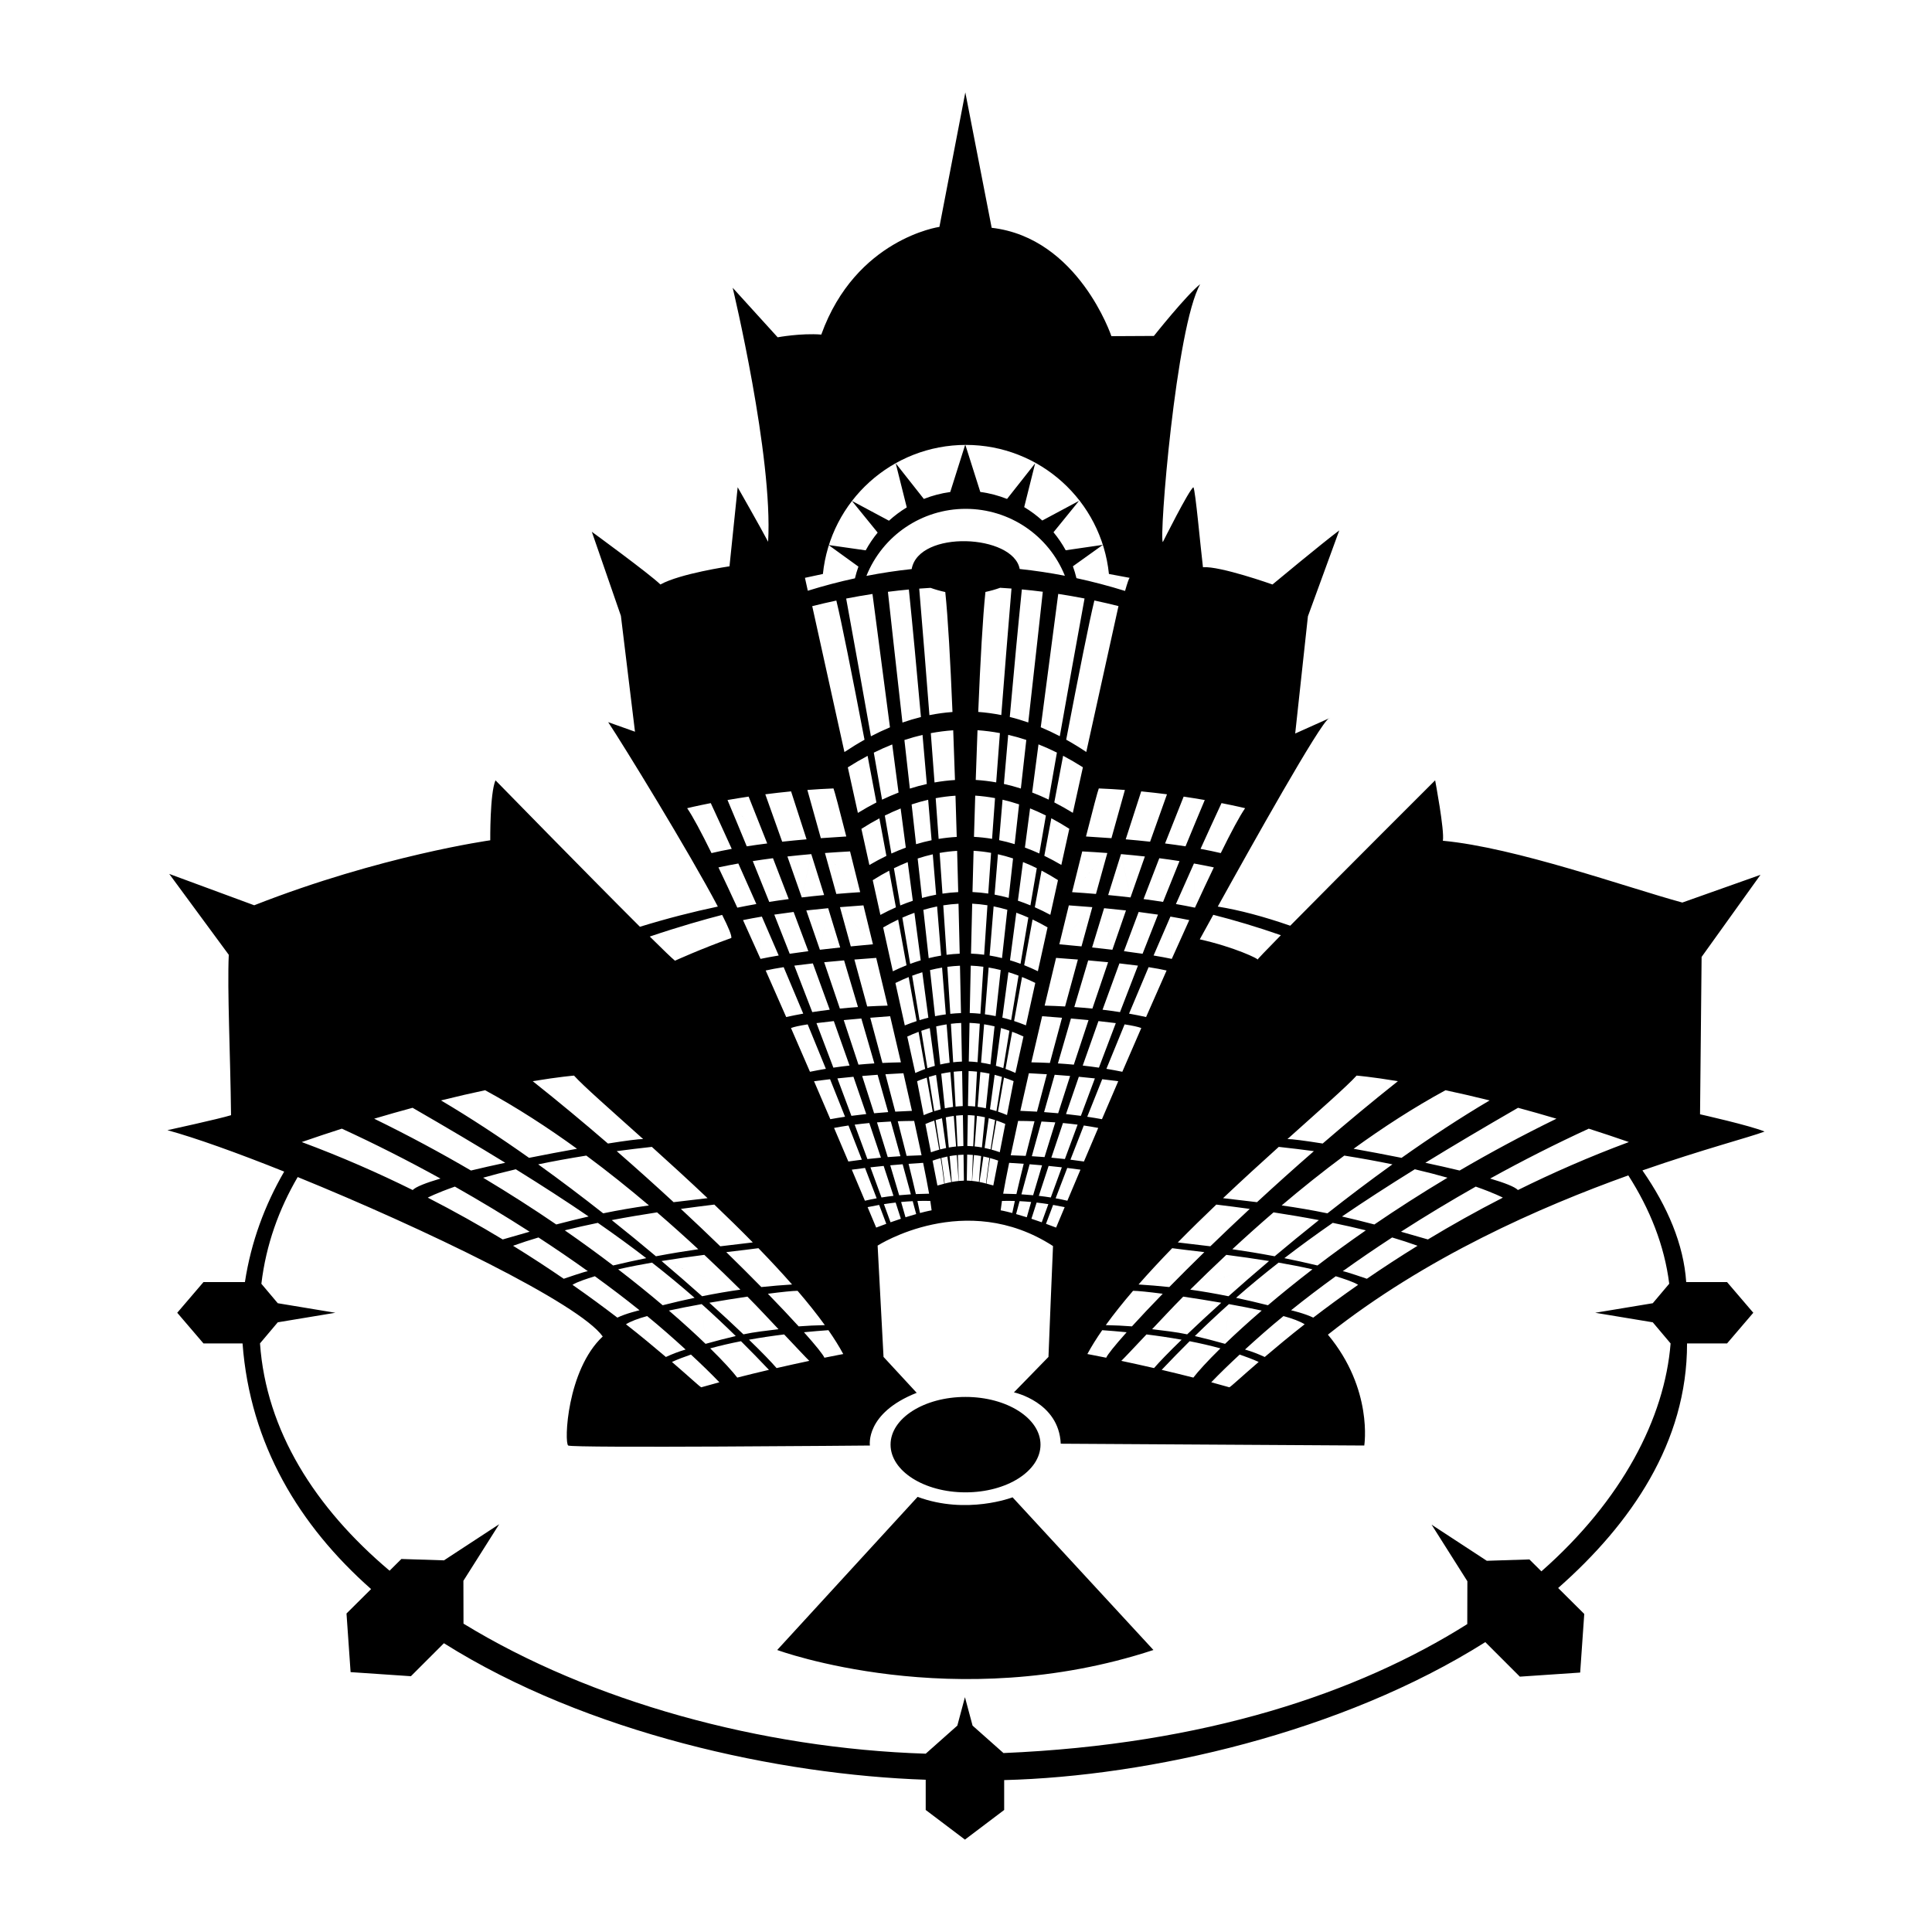 <?xml version="1.0" encoding="UTF-8"?>
<!DOCTYPE svg PUBLIC "-//W3C//DTD SVG 1.1//EN" "http://www.w3.org/Graphics/SVG/1.1/DTD/svg11.dtd">
<!-- Creator: CorelDRAW 2018 (64 Bit) -->
<svg xmlns="http://www.w3.org/2000/svg" xml:space="preserve" width="1500mm" height="1500mm" version="1.1" style="shape-rendering:geometricPrecision; text-rendering:geometricPrecision; image-rendering:optimizeQuality; fill-rule:evenodd; clip-rule:evenodd"
viewBox="0 0 150000 150000"
 xmlns:xlink="http://www.w3.org/1999/xlink">
 <defs>
  <style type="text/css">
   <![CDATA[
    .fil0 {fill:none}
    .fil1 {fill:black}
   ]]>
  </style>
 </defs>
 <g id="Camada_x0020_1">
  <rect class="fil0" x="-2329.28" y="-1279.29" width="155786.71" height="154093.37"/>
  <g>
   <path class="fil1" d="M74963.61 108457.55c3214.76,0 5820.83,1658.41 5820.83,3704.17 0,2045.76 -2606.07,3704.17 -5820.83,3704.17 -3214.76,0 -5820.83,-1658.41 -5820.83,-3704.17 0,-2045.76 2606.07,-3704.17 5820.83,-3704.17zm-3720.7 7758.99l-10900.83 11888.62c0,0 13758.34,5080 29210.01,0 0,0 -10936.12,-11853.34 -10936.12,-11853.34 0,0 -3563.05,1375.83 -7373.06,-35.28zm-15174.99 -45184c484.58,958.03 759.1,1614.05 711.1,1792.32 -2383.18,853.81 -4374.44,1763.89 -4374.44,1763.89 -240.69,-193.99 -961.37,-889.91 -1956.52,-1875.26 2305.02,-777.87 4259.96,-1330.48 5619.86,-1680.95zm71449.52 19837.64c1952.7,2807.19 3201.14,5735.05 3399.72,8671.03l3171.7 0 2037.29 2381.26 -2037.29 2381.26 -3106.88 0c13.1,7683.47 -4364.27,14016.02 -10007.11,18988.57l2026.72 2014.13 -317.5 4550.83 -4683.13 317.5 -2681.84 -2680.47c-11139.99,7030.77 -26103.16,10426.53 -37355.06,10711.41l0 2319.51 -3045.94 2301.88 -3045.94 -2301.88 0 -2346.94c-11412.01,-385.23 -26297.7,-3607.79 -37406.65,-10598.75l-2562.13 2560.82 -4683.13 -317.5 -317.5 -4550.83 1908.44 -1896.59c-5577.91,-4934.07 -9394.98,-11228.31 -9979.5,-19071.69l-3033.21 0 -2037.29 -2381.26 2037.29 -2381.26 3216.68 0c478.58,-3123.28 1543.98,-5979.14 3048.87,-8578.81 -3646.97,-1458.53 -6897.8,-2623.6 -9064.77,-3215.03 0,0 4039.31,-881.95 4938.9,-1164.17 -52.92,-4709.59 -299.86,-9719.03 -176.39,-12453.06l-4621.39 -6279.45c0,0 6596.94,2434.17 6596.94,2434.17 9842.51,-3862.92 18326.81,-5044.72 18326.81,-5044.72 0,0 -35.27,-3633.62 405.7,-4656.67 0,0 7121.46,7288.92 11214.18,11370.58 2105.11,-648.23 4143.97,-1169.35 6049.16,-1568.5 -2236.04,-4240.19 -7354.72,-12578.03 -8514.45,-14317.64 0,0 2081.39,740.84 2081.39,740.84l-1093.61 -8995.84 -2257.78 -6526.39c0,0 4427.37,3227.92 5326.95,4092.22 1516.95,-846.67 5362.22,-1411.11 5362.22,-1411.11l635 -6138.33c0,0 1799.17,3157.35 2363.61,4233.33 388.05,-6632.22 -2751.67,-19720.28 -2751.67,-19720.28l3492.51 3845.27c0,0 1799.16,-335.14 3386.66,-211.66 2681.11,-7443.61 9172.23,-8360.84 9172.23,-8360.84l2010.83 -10442.22c0,0 2046.11,10512.78 2046.11,10512.78 6738.05,776.11 9295.7,8413.74 9295.7,8413.74l3298.47 -17.63c0,0 2521.49,-3173.24 3598.34,-4021.67 -1887.36,3298.47 -3219.1,19845.96 -2901.6,20022.35 0,0 2037.29,-4076.79 2372.43,-4253.17 158.75,246.94 546.81,4621.38 740.84,6208.89 1322.92,-105.83 5397.5,1340.55 5397.5,1340.55 0,0 3880.55,-3227.92 5185.83,-4198.05 0,0 -2434.16,6667.5 -2434.16,6667.5l-987.78 9101.67c0,0 3457.22,-1552.23 2610.55,-1164.17 -638.59,292.69 -6017.77,9896.74 -8621.01,14599.86 1652.2,264.04 3562.42,770.95 5625.01,1486.29 3985.95,-4041.6 11251.01,-11288.37 11251.01,-11288.37 0,0 740.83,3915.84 599.72,4691.94 5662.08,529.16 14252.22,3615.98 18591.39,4797.78l6067.78 -2151.94 -4570.68 6374.26 -121.26 12217.13c0,0 3898.19,873.13 5009.44,1340.56 -1177.63,447.52 -4752.95,1370.56 -9483.27,3016.98zm-33318.45 -19844.45c-645.26,1168.17 -1048.57,1904.97 -1048.57,1904.97 2628.2,582.09 4691.95,1552.22 4480.28,1587.5 -49.4,8.23 675.65,-746.45 1816.32,-1908.37 -1811.16,-631.6 -3598.17,-1166.09 -5248.03,-1584.1zm32223.17 20231.51c-6834.51,2452.28 -15734.16,6349.52 -23323.4,12365.13 3527.78,4233.33 2822.22,8607.78 2822.22,8607.78l-23565.56 -141.11c-141.11,-3245.56 -3633.61,-3986.39 -3633.61,-3986.39l2681.11 -2751.67c0,0 342.8,-8614.24 352.78,-8607.78 -6808.61,-4409.73 -13617.23,-35.27 -13617.23,-35.27l458.61 8643.05c0,0 2575.28,2786.95 2575.28,2786.95 -4021.67,1587.5 -3633.61,4092.22 -3633.61,4092.22 0,0 -23106.96,211.67 -23424.46,0 -317.5,-211.67 -105.83,-5856.11 2681.12,-8466.67 -1818.95,-2566.46 -13898.2,-8397.57 -23683,-12378.17 -1457.06,2497.44 -2459.26,5253.71 -2819.65,8286.45l1273.66 1509.87 4471.46 740.84 -4471.46 740.84 -1380.55 1636.57c478.28,6776.87 4261.28,12754.64 10060.75,17649.06l915.95 -910.27 3307.29 105.83 4286.25 -2804.59 -2778.13 4392.09 7.93 3327.92c9879.92,6043.55 23105.36,9687.38 35886.27,10095.13l2454.39 -2179.87 591.55 -2207.68 591.55 2207.68 2399.4 2131.03c15669.29,-660.67 27537.07,-4670.39 36009.38,-10011.87l7.93 -3327.92 -2778.13 -4392.09 4286.25 2804.59 3307.29 -105.83 931.39 925.6c6277.48,-5525.26 9569.36,-11907.31 10031.56,-17694.96l-1383.8 -1640.42 -4471.46 -740.84 4471.46 -740.84 1277.15 -1514c-373.53,-2982.37 -1502.3,-5794.3 -3175.93,-8410.39zm-87193.66 -980.12c-927.19,198.1 -1828.39,400.88 -2662.45,602.07 -2330.37,-1362.76 -4838.44,-2717.65 -7515.66,-4023.84 1039.35,-309.32 2034.23,-590.78 2982.23,-846.78 2666.82,1537.98 5047.33,2949.11 7195.88,4268.55zm6471.7 4171.2c-1695.46,-1158.24 -3561.74,-2368.54 -5653.38,-3666.14 -953.12,223.3 -1796.54,444.4 -2536.39,655.43 2036.89,1217.8 3931.24,2437.44 5676.94,3629.85 910.5,-239.24 1736.09,-442.54 2512.83,-619.14zm4475.08 3235.57c-1162.87,-895.21 -2405.43,-1802.58 -3757.79,-2741.6 -863.84,177.51 -1724.4,370.5 -2568.55,580.65 1345.07,933.4 2597.47,1847.63 3754.16,2728.46 899.67,-216 1757.66,-403.59 2572.18,-567.51l0 0zm3750.61 3077.77c-1043.73,-914.58 -2134.58,-1818.34 -3304.9,-2732.21 -907.24,156.72 -1799.76,330 -2627.59,520.68 1274.4,980.38 2427.73,1916.64 3455.77,2788.67 878.38,-221.17 1700.2,-411.99 2476.72,-577.14l0 0zm552.87 489.37c906.37,810.35 1780.6,1632.03 2644.86,2479.38 -784.12,181.03 -1555.57,384.71 -2345.36,605.07l-299.5 -3084.45zm3051.06 2880.22c723.72,718.73 1442.88,1457.17 2170.62,2223.8 0,0 1.3,-0.3 3.76,-0.87 -783.93,183.72 -1612.97,385.17 -2463.8,602.3 -356.48,-465.85 -1062.15,-1249 -2100.02,-2268.71l2389.44 -556.52zm-2751.56 204.23c-785.65,-757.06 -1736.11,-1627.63 -2845.4,-2583.23 787.44,-171.23 1656.84,-340.78 2545.9,-501.22l299.5 3084.45zm-9978.97 -15145.34c-1171.72,208.6 -2447.01,448.73 -3724.02,704.89 -2241.32,-1586.12 -4545.41,-3104.56 -6836.42,-4458.81 1243.69,-309.19 2387.72,-570.46 3425.05,-790.83 2457.9,1335.14 4855.98,2892.19 7135.39,4544.75zm5584.49 4398.72c-1532.65,-1300.11 -3161.62,-2607.73 -4861.63,-3868.62 -1372.91,218.24 -2616.87,447.73 -3738.7,679.64 1737.74,1247.86 3432.4,2530.73 5047.95,3802.78 1213.86,-250.75 2344.2,-441.6 3552.38,-613.8zm542.83 3948.04c-1086.01,-913.46 -2234.68,-1855.98 -3430.74,-2808.15 1188.24,-226.73 2372.4,-425.56 3518.45,-600.84 1126,970.03 2196.2,1931.67 3200,2862.2l-3287.71 546.79zm6557.35 2590.81c-854.28,-847.36 -1791.77,-1755.89 -2801,-2700.96 -1043.78,135.22 -2182.73,294.2 -3319.88,478.55l6120.88 2222.41zm543.95 542.43c914.66,916.93 1730.94,1812.42 2415.16,2528.58 -956.54,119.58 -1856.74,214.09 -2723.58,399.21l308.42 -2927.79zm2851.9 2934.75c983.47,1036.02 1655.51,1764.19 1954.5,2052.09 -740.89,156.62 -1604.57,345.17 -2546.61,561.75 3.38,-0.78 5.18,-1.2 5.18,-1.2 -402.43,-468.84 -1137.07,-1229.95 -2140.93,-2203.19l2727.86 -409.45zm-3160.32 -6.96c-759.78,-726.8 -1649.16,-1553.64 -2646.04,-2452.39 1007.01,-175.61 2021.43,-337.61 2954.46,-475.4l-308.42 2927.79zm-6356.41 -5692.63c1126.96,954.5 2182,1873.81 3147.22,2735.14 1065.29,-215.26 2045.93,-381.76 2973.66,-512.74l-6120.88 -2222.4zm-1429.1 -9468.76c-0.75,-0.67 -1.14,-1.03 -1.14,-1.03 -337.17,-3.92 -1349.48,127.43 -2733.23,347.9 -1863.37,-1608.64 -3820.79,-3238.03 -5839.44,-4840.29 2081.97,-344.36 3206.04,-433.46 3206.04,-433.46 725.79,806.43 2785.35,2609.12 5367.77,4926.88zm5000.62 4589.14c-1488.24,-1408.26 -2966.15,-2757.07 -4326.09,-3982.57 0.55,0.5 0.84,0.75 0.84,0.75 -953.33,104.06 -1862.09,215 -2727.57,331.15 1548.2,1348.82 3026.96,2678.8 4416.66,3961.43 807.65,-99.66 1674.29,-200.16 2636.16,-310.76zm987.37 3736.75c-955.69,-926.1 -1978.53,-1898.44 -3058.81,-2902.86 911.37,-125.59 1783.28,-236.52 2596.08,-335.34 0,0 -0.37,-0.36 -1.08,-1.03 1008.42,962.46 2015.81,1948.76 2988.73,2939.04l-2524.92 300.19zm2961.73 147.12c928.33,956.58 1819.87,1914.1 2644.56,2854.73 -10.7,-11.83 -21.51,-24.15 -32.42,-36.93 -783.33,49.76 -1570.31,112.65 -2386.69,199.43l-225.45 -3017.23zm3038.58 3308.86c783.01,912.22 1497.74,1805.62 2116.23,2663.61 -716.27,15.7 -1389.88,48.82 -2030.44,97.48l-85.79 -2761.09zm2394.92 3057.27c445.74,641.63 833.78,1261.47 1151.92,1852.31 0,0 -545.69,100.51 -1462.39,286.22 -92.61,-230.41 -647.65,-927.83 -1587.3,-1978.99l1897.77 -159.54zm-2309.13 -296.18c-655.67,-719.87 -1458.68,-1572.98 -2389.8,-2531.3 1098.27,-143.19 1942.45,-228.87 2304.01,-229.79l85.79 2761.09zm-2898.92 -3052.72c-822.61,-838.42 -1733.78,-1748.04 -2721.99,-2712.06 1141.53,-137.18 2039.57,-237.78 2496.53,-305.16l225.46 3017.22zm-27068.39 -7531.76c-2666.86,-1320.57 -5543.58,-2585.75 -8614.76,-3725.98 1072.36,-371.98 2111.51,-717.69 3115.62,-1038.93 2531.09,1161.81 5106.55,2465.11 7656.42,3873.44 -1128.04,333.05 -1919.86,641.25 -2157.28,891.47zm9078.66 3236.08c-1891.26,-1215.9 -3836.45,-2388.94 -5803.09,-3502.22 -1452.31,508.07 -2105.29,855.91 -2105.29,855.91 2077.29,1065.17 4019.63,2159.05 5819.18,3246.34 744.73,-217.85 1438.26,-417.13 2089.2,-600.03zm4521.09 3064.9c-1259.86,-903.01 -2503.56,-1750.95 -3832.93,-2619.02 -679.87,201.45 -1340.53,416.04 -1974.17,644.76 1405.14,867.64 2718.18,1727.67 3935.06,2562.02 0,0 1695.65,-587.76 1872.04,-587.76zm2290.76 3605.27c-1045.08,-800.36 -2208.57,-1657.61 -3485.4,-2548.87 427.66,-252.42 1057.71,-448.54 1737.78,-664.95 1244.72,902.18 2318.38,1718.08 3468.8,2641.67 0,0 -1079.2,252.59 -1721.18,572.15zm2312.85 -120.96c1060.55,864.32 2029.61,1725.89 2986.06,2597.51 -527.54,152.83 -1031.59,347.64 -1531.67,578.56 -828.07,-701.42 -1934.68,-1630.78 -3099.99,-2539.47 351.24,-221 957.27,-451.93 1645.6,-636.6zm1924.93 3562.38c1361.99,1172.11 2137.1,1903.74 2274.94,1967.54 469.5,-134.02 939.98,-264.12 1407.74,-389.97 -694.21,-720.75 -1428.26,-1428.54 -2207.44,-2151.28 -512.66,179.27 -1010.8,359.77 -1475.24,573.71l0 0zm-1242.44 -8205.79c1200.44,-228.14 2298.47,-404.76 3287.71,-546.79l-3287.71 546.79zm4995.36 -774.47c1000.33,-124.13 1845.41,-215.06 2524.91,-300.19l-2524.91 300.19zm8395.24 6513.25c-554.47,39.49 -1196.38,90.95 -1897.78,159.54l1897.78 -159.54zm-3437.4 329.21c-871.53,107.4 -1794.31,241.38 -2727.86,409.45l2727.86 -409.45zm-3349.99 526.36c-803.67,157.56 -1608.67,341.49 -2389.44,556.52l2389.44 -556.52zm11280.53 -9114.06c-248.05,90.07 -509.48,187.52 -784.36,292.9 0,0 -242.3,-580.64 -665.76,-1587.92l1450.12 1295.02zm3418.11 -1775.48c44.93,282.93 79.08,526.9 101.41,727.82 0,0 -297.61,48.46 -902.2,209.41l800.79 -937.23zm-1687.03 -2882.91c368.32,-26.93 744.82,-52.2 1129.46,-75.8l-1129.46 75.8zm-1423.73 116.05c314.47,-28.43 635.64,-55.5 963.53,-81.2l-963.53 81.2zm-1537.86 156.02c333.56,-37.8 675.89,-73.82 1026.99,-108.04l-1026.99 108.04zm-1446.91 182.89c332.08,-46.69 674.43,-91.29 1027,-133.8l-1027 133.8zm3568.37 -3760.69c416.74,-14.14 841.26,-22.23 1273.53,-24.25l-1273.53 24.25zm-1613.41 87.95c351.89,-26.8 709.91,-48.82 1074.03,-66.06l-1074.03 66.06zm-1731.81 176.85c371.12,-48.13 749.93,-90.27 1136.42,-126.4l-1136.42 126.4zm-1601.17 253.87c365.22,-69.14 738.91,-131.68 1121.01,-187.62l-1121.01 187.62zm4752.82 -1263.32c423.18,-25.32 854.39,-46.07 1293.63,-62.24l-1293.63 62.24zm-1643.15 125.09c357.83,-33.38 722.05,-63.13 1092.61,-89.24l-1092.61 89.24zm-1762.56 200.73c376.65,-51.15 761.29,-97.76 1153.92,-139.8l-1153.92 139.8zm-494.1 70.41c-389.62,58.17 -770.38,121.41 -1142.27,189.7 -402.67,-942.2 -826.7,-1931.15 -1265.04,-2949.08l2407.31 2759.38zm1957.45 -7686.1c486.83,-39.71 1001.53,-79.76 1544.09,-120.11l-1544.09 120.11zm-2058.57 182c424.21,-41.02 879.66,-82.41 1366.35,-124.13l-1366.35 124.13zm-2116.32 234.76c395.64,-51.77 844.54,-104.14 1346.68,-157.11l-1346.68 157.11zm-1978.87 380.82c240.14,-92.47 672.14,-187.12 1295.99,-283.93l-1295.99 283.93zm5916.12 -1674.2c518.01,-28.93 1047.13,-50.69 1587.36,-65.24 -294.68,-1243.16 -592.47,-2487.56 -886.27,-3705.7l-701.09 3770.94zm-6288.85 820.86c-530.13,-1211.78 -1064.38,-2424.75 -1592.36,-3612.75 386.37,-88.38 852.04,-174.85 1396.98,-259.42l195.38 3872.17zm4175.32 -8531.39c590.03,-49.6 1197.47,-95.67 1822.25,-138.2 238.13,969.72 485.35,1982.92 737.07,3021.75l-2559.32 -2883.55zm-6169.61 4016.43c-461.92,-1034.31 -916.93,-2044.1 -1357.93,-3011.45 466.13,-94.85 953.98,-185.29 1463.55,-271.3l-105.62 3282.75zm5004.24 -8219.75c634.11,-47.21 1283.37,-88.67 1947.76,-124.37 241.06,959.3 506.24,2024.44 787.27,3163.34l-2735.03 -3038.97zm-6803.96 4243.32c-515.94,-1121.95 -1008.37,-2174.4 -1465.07,-3126.62 498.59,-106.83 1013.19,-207.59 1543.78,-302.25l-78.71 3428.87zm6483.32 -5395.32c636.03,-47.86 1294.61,-91.78 1975.73,-131.74l-1975.73 131.74zm3632.04 28646.09c301.72,-63.44 600.69,-120.69 896.9,-171.72 184.8,487.78 369.21,976.71 553.22,1466.74l-1450.12 -1295.02zm-200.3 -3042.22c301.74,782.48 602.44,1567.92 902.07,2356.3 -312.39,56.3 -616.06,119.19 -910.96,188.68 -283.3,-672.93 -626.92,-1487.34 -1018.11,-2411.17l1027 -133.81zm-1284.01 -3295.83c346.73,880.92 692.11,1765.68 1036.11,2654.25 -353.23,43.17 -702.56,90.14 -1047.98,140.88 -341.37,-804.98 -713.5,-1680.25 -1109.14,-2607.51l1121.01 -187.62zm-2675.31 -3438.84c413.27,-54.42 828.3,-105.8 1245.08,-154.12 389.08,966.44 776.5,1937.62 1162.23,2913.49l-2407.31 -2759.37zm-493.01 -4413.08c473.14,1143.72 943.88,2294.23 1412.19,3451.54 -419.5,69.26 -831.18,145.54 -1235.02,228.82 -479.3,-1110.79 -973.29,-2250.35 -1473.15,-3396.44l1295.98 -283.92zm-1864.1 -4441.58c508.79,1194.92 1014.87,2397.51 1518.23,3607.75 -452.64,80.57 -893.59,168.72 -1322.86,264.42l-195.37 -3872.17zm-1693.28 -3925.54c437.49,1001.14 873.02,2007.83 1306.58,3020.04 -517.74,86.23 -988.48,173.81 -1412.22,262.71l105.64 -3282.75zm-1826.64 -4122.55c468.51,1042.83 934.84,2091.85 1398.96,3147.05 -505.97,88.9 -998.53,182.85 -1477.68,281.82l78.72 -3428.87zm-512.47 -1136.26c-539.75,-1192.15 -1082.42,-2376.16 -1627.98,-3552.01 -1155.79,226.34 -1832.7,394.41 -1832.7,394.41 431.62,625.28 1088.9,1855.55 1890.44,3485.61 487.53,-115.63 1010.95,-224.98 1570.24,-328.01l0 0zm11815.49 27583.54c170.23,466.74 341.25,936.52 513.05,1409.32 287.2,-101.62 554.65,-192.71 802.49,-274.23l-1315.54 -1135.09zm-5562.77 -14908.88c-471.92,-1232.19 -936.27,-2435.24 -1393,-3609.14 439.61,-58.68 919.09,-116.4 1438.42,-173.17l-45.42 3782.31zm-1752.28 -4530.58c-404.97,-1036.29 -803.85,-2049.27 -1196.67,-3038.93 482.73,-72.53 983.06,-141.49 1500.98,-206.86l-304.31 3245.79zm-2866.41 -7195.15c417.94,1027.11 843.44,2083.16 1276.46,3168.12 492.74,-77.58 997.38,-150.7 1513.92,-219.35l-2790.38 -2948.77zm-1962.3 -4741.18c486.48,1154.05 984.48,2352.28 1493.97,3594.69 504.7,-78.68 1034.21,-153.03 1588.52,-223l-3082.49 -3371.69zm12143.76 31375.78c306.41,-47.8 609.84,-88.85 910.26,-123.15 135.67,419.27 270.78,838.7 405.28,1258.25l-1315.54 -1135.1zm-19.77 -2966.97c255.65,773.61 509.3,1547.69 760.92,2322.26 -317.83,36.52 -627.83,78.96 -930,127.29 -288.24,-789.23 -574.22,-1569.75 -857.91,-2341.52l1026.99 -108.03zm-1114.34 -3331.36c303.34,896.03 603.98,1792.69 901.9,2690 -354.08,31.85 -704.47,67.29 -1051.16,106.3 -332.19,-902.05 -661.25,-1792.03 -987.15,-2669.9l1136.41 -126.4zm-1390.47 -557.23c-366.24,-984.46 -728.5,-1953.49 -1086.72,-2907.1 413.62,-45.03 828.96,-87.08 1246,-126.15 334.69,963.74 666.23,1928.23 994.63,2893.45l-1153.91 139.8zm-1364.86 -7356.05c411.48,1149.76 818.47,2300.58 1220.95,3452.46 -426.16,47.57 -845.05,101.68 -1256.63,162.29 -443.22,-1176.47 -880.23,-2329.02 -1311,-3457.64l1346.68 -157.11zm-1627.91 -4479.57c441.7,1197.22 878.52,2395.6 1310.42,3595.13 -462.5,55.56 -914.44,117.96 -1355.84,187.18l45.42 -3782.31zm-1493.4 -3994.06c384.28,1014.3 765.05,2029.43 1142.27,3045.38 -512.09,65.95 -994.29,132.76 -1446.58,200.41l304.31 -3245.79zm-3170.71 -3949.36c509.16,-79.47 1031.89,-153.79 1568.2,-222.94 411.24,1056.33 818.64,2113.58 1222.17,3171.72l-2790.37 -2948.78zm-1962.3 -4741.18c500.16,-87.15 1049.4,-176.9 1639.61,-264.75 486.04,1210.95 967.01,2423.1 1442.87,3636.44l-3082.48 -3371.69zm13479.28 31208.39c116.9,403.41 230.22,798.86 339.97,1186.33 312.97,-98.99 589.18,-180.96 828.98,-248.5l-1168.95 -937.83zm-5974.52 -18615.13c421.71,1233.44 828.33,2433.27 1219.87,3599.46 458.3,-46.29 926.47,-86.21 1404.47,-119.75l-2624.34 -3479.71zm-331.83 -968.44c-342.01,-995.99 -693.58,-2013.3 -1054.72,-3051.92 547.83,-61.83 1113.8,-119.98 1697.88,-174.44l-643.16 3226.36zm-1406.62 -4062.06c-362.61,-1038.95 -734.56,-2098.7 -1115.82,-3179.22 601.64,-67.31 1219.25,-128.56 1852.82,-183.74l-737 3362.96zm-2831.98 -8007.39c447.98,1251.67 884.75,2478.31 1310.27,3679.94 604.91,-65.92 1236.07,-127.24 1893.47,-183.95l-3203.74 -3495.99zm10544.95 31653.02c302.77,-28.39 602.46,-49.8 899.03,-64.23 90.06,333.43 180.04,667.46 269.92,1002.06l-1168.95 -937.83zm119.11 -2928.76c212.68,774.97 424.87,1553.18 636.55,2334.57 -309.22,18.55 -611.93,42.02 -908.14,70.37 -218.75,-748.08 -449.41,-1522.67 -691.94,-2323.74l963.53 -81.2zm-919.31 -3318.69c249.81,893.44 498.97,1791.25 747.42,2693.43 -331.6,19.81 -660.15,42.6 -985.63,68.35 -265.11,-868.47 -543.72,-1767.05 -835.82,-2695.72l1074.03 -66.06zm-1297.33 -641.45c-296.05,-934.84 -605.37,-1899.18 -927.91,-2893.06 398.46,-34.11 798.48,-65.53 1200.02,-94.24 274.3,960.83 547.8,1926.85 820.49,2898.06l-1092.6 89.24zm-991.45 -7357.08c338.15,1154.51 675.09,2316.76 1010.82,3486.76 -417.69,26.51 -829.03,58.7 -1234.03,96.56 -364.88,-1117.03 -745.93,-2270.11 -1143.13,-3459.2l1366.34 -124.12zm-2885.54 -4369.15c485.69,-48.11 1001.09,-95.52 1546.22,-142.21 360.72,1198.64 720.09,2405.96 1078.12,3621.92l-2624.34 -3479.71zm311.34 -4194.8c311.72,1010.27 622.47,2026.91 932.21,3049.9 -550.21,58.1 -1075.34,116.93 -1575.39,176.46l643.18 -3226.36zm-1312.79 -4198.65c333.36,1052.1 665.63,2111.35 996.77,3177.74 -591.32,56.71 -1169.25,118.45 -1733.77,185.21l737 -3362.95zm-3568.98 -4644.44c635.15,-81.93 1304.71,-158.97 2000.89,-226.77 402.54,1230.71 803.49,2471.64 1202.85,3722.76l-3203.74 -3495.99zm12010.5 32509.54c-55.75,-275.23 -122.45,-586.93 -200.12,-935.07 337.72,-9.93 671.37,-10.65 1000.91,-2.15l-800.79 937.22zm-886.24 -3820.13c221.71,894.53 409.87,1677.49 564.47,2348.86 335.26,-15.44 677.91,-25.31 1027.95,-29.62 -116.14,-661.87 -273.28,-1471.23 -462.95,-2395.04l-1129.47 75.8zm-840.13 -3305.73c253.67,979.08 482.47,1875.4 686.36,2688.9 383.13,-19.44 770.28,-35.01 1161.43,-46.68 -171.18,-818.71 -364.3,-1714.16 -574.25,-2666.47l-1273.54 24.25zm-193.57 -744.65c-235.46,-902.95 -490.43,-1870.78 -764.9,-2903.44 463.87,-29.92 929.8,-56.29 1397.77,-79.08 231.3,1008.58 453.01,1987.69 660.77,2920.28l-1293.64 62.24zm-1942.36 -7289.87c335.31,1238.64 649.94,2408.45 943.85,3509.44 471.02,-23.19 949.91,-39.38 1436.61,-48.56 -270.02,-1169.8 -550.99,-2371.93 -836.36,-3580.99l-1544.1 120.11zm-237.64 -876.62c-314.16,-1157.29 -645.49,-2371.69 -993.98,-3643.15 538.79,-43.22 1103.81,-85.83 1695.06,-127.79l-701.08 3770.94zm-2113.52 -7710.53c289.59,1048.06 569.41,2063.56 839.42,3046.52 550.28,-54.97 1123.58,-109.3 1719.88,-162.97l-2559.3 -2883.55zm-1165.38 -4203.32c302.99,1089.46 596.93,2148.76 881.78,3177.88 604.39,-51.31 1222.14,-97.62 1853.24,-138.91l-2735.02 -3038.97zm-320.64 -1152c-337.56,-1211.89 -685.94,-2459.71 -1045.11,-3743.46 659.36,-50.33 1336.91,-90.94 2026.8,-118.53 82.93,203.56 455.09,1605.91 994.04,3730.25l-1975.73 131.74zm46935.1 25201.04c927.19,198.1 1828.39,400.88 2662.45,602.07 2330.37,-1362.76 4838.44,-2717.65 7515.66,-4023.84 -1039.35,-309.32 -2034.23,-590.78 -2982.23,-846.78 -2666.82,1537.98 -5047.33,2949.11 -7195.88,4268.55zm-6471.7 4171.2c1695.46,-1158.24 3561.74,-2368.54 5653.38,-3666.14 953.12,223.3 1796.54,444.4 2536.39,655.43 -2036.89,1217.8 -3931.24,2437.44 -5676.94,3629.85 -910.5,-239.24 -1736.09,-442.54 -2512.83,-619.14zm-4475.08 3235.57c1162.87,-895.21 2405.43,-1802.58 3757.79,-2741.6 863.84,177.51 1724.4,370.5 2568.55,580.65 -1345.07,933.4 -2597.47,1847.63 -3754.16,2728.46 -899.67,-216 -1757.66,-403.59 -2572.18,-567.51l0 0zm-3750.61 3077.77c1043.73,-914.58 2134.58,-1818.34 3304.9,-2732.21 907.24,156.72 1799.76,330 2627.59,520.68 -1274.4,980.38 -2427.73,1916.64 -3455.77,2788.67 -878.38,-221.17 -1700.2,-411.99 -2476.72,-577.14l0 0zm-552.87 489.37c-906.37,810.35 -1780.6,1632.03 -2644.86,2479.38 784.12,181.03 1555.57,384.71 2345.36,605.07l299.5 -3084.45zm-3051.06 2880.22c-723.72,718.73 -1442.88,1457.17 -2170.62,2223.8 0,0 -1.3,-0.3 -3.76,-0.87 783.93,183.72 1612.97,385.17 2463.8,602.3 356.48,-465.85 1062.15,-1249 2100.02,-2268.71l-2389.44 -556.52zm2751.56 204.23c785.65,-757.06 1736.11,-1627.63 2845.4,-2583.23 -787.44,-171.23 -1656.84,-340.78 -2545.9,-501.22l-299.5 3084.45zm9978.97 -15145.34c1171.72,208.6 2447.01,448.73 3724.02,704.89 2241.32,-1586.12 4545.41,-3104.56 6836.42,-4458.81 -1243.69,-309.19 -2387.72,-570.46 -3425.05,-790.83 -2457.9,1335.14 -4855.98,2892.19 -7135.39,4544.75zm-5584.49 4398.72c1532.65,-1300.11 3161.62,-2607.73 4861.63,-3868.62 1372.91,218.24 2616.87,447.73 3738.7,679.64 -1737.74,1247.86 -3432.4,2530.73 -5047.95,3802.78 -1213.86,-250.75 -2344.2,-441.6 -3552.38,-613.8zm-542.83 3948.04c1086.01,-913.46 2234.68,-1855.98 3430.74,-2808.15 -1188.24,-226.73 -2372.4,-425.56 -3518.45,-600.84 -1126,970.03 -2196.2,1931.67 -3200,2862.2l3287.71 546.79zm-6557.35 2590.81c854.28,-847.36 1791.77,-1755.89 2801,-2700.96 1043.78,135.22 2182.73,294.2 3319.88,478.55l-6120.88 2222.41zm-543.95 542.43c-914.66,916.93 -1730.94,1812.42 -2415.16,2528.58 956.54,119.58 1856.74,214.09 2723.58,399.21l-308.42 -2927.79zm-2851.9 2934.75c-983.47,1036.02 -1655.51,1764.19 -1954.5,2052.09 740.89,156.62 1604.57,345.17 2546.61,561.75 -3.38,-0.78 -5.18,-1.2 -5.18,-1.2 402.43,-468.84 1137.07,-1229.95 2140.93,-2203.19l-2727.86 -409.45zm3160.32 -6.96c759.78,-726.8 1649.16,-1553.64 2646.04,-2452.39 -1007.01,-175.61 -2021.43,-337.61 -2954.46,-475.4l308.42 2927.79zm6356.41 -5692.63c-1126.96,954.5 -2182,1873.81 -3147.22,2735.14 -1065.29,-215.26 -2045.93,-381.76 -2973.66,-512.74l6120.88 -2222.4zm1429.1 -9468.76c0.75,-0.67 1.14,-1.03 1.14,-1.03 337.17,-3.92 1349.48,127.43 2733.23,347.9 1863.37,-1608.64 3820.79,-3238.03 5839.44,-4840.29 -2081.97,-344.36 -3206.04,-433.46 -3206.04,-433.46 -725.79,806.43 -2785.35,2609.12 -5367.77,4926.88zm-5000.62 4589.14c1488.24,-1408.26 2966.15,-2757.07 4326.09,-3982.57 -0.55,0.5 -0.84,0.75 -0.84,0.75 953.33,104.06 1862.09,215 2727.57,331.15 -1548.2,1348.82 -3026.96,2678.8 -4416.66,3961.43 -807.65,-99.66 -1674.29,-200.16 -2636.16,-310.76zm-987.37 3736.75c955.69,-926.1 1978.53,-1898.44 3058.81,-2902.86 -911.37,-125.59 -1783.28,-236.52 -2596.08,-335.34 0,0 0.37,-0.36 1.08,-1.03 -1008.42,962.46 -2015.81,1948.76 -2988.73,2939.04l2524.92 300.19zm-2961.73 147.12c-928.33,956.58 -1819.87,1914.1 -2644.56,2854.73 10.7,-11.83 21.51,-24.15 32.42,-36.93 783.33,49.76 1570.31,112.65 2386.69,199.43l225.45 -3017.23zm-3038.58 3308.86c-783.01,912.22 -1497.74,1805.62 -2116.23,2663.61 716.27,15.7 1389.88,48.82 2030.44,97.48l85.79 -2761.09zm-2394.92 3057.27c-445.74,641.63 -833.78,1261.47 -1151.92,1852.31 0,0 545.69,100.51 1462.39,286.22 92.61,-230.41 647.65,-927.83 1587.3,-1978.99l-1897.77 -159.54zm2309.13 -296.18c655.67,-719.87 1458.68,-1572.98 2389.8,-2531.3 -1098.27,-143.19 -1942.45,-228.87 -2304.01,-229.79l-85.79 2761.09zm2898.92 -3052.72c822.61,-838.42 1733.78,-1748.04 2721.99,-2712.06 -1141.53,-137.18 -2039.57,-237.78 -2496.53,-305.16l-225.46 3017.22zm27068.39 -7531.76c2666.86,-1320.57 5543.58,-2585.75 8614.76,-3725.98 -1072.36,-371.98 -2111.51,-717.69 -3115.62,-1038.93 -2531.09,1161.81 -5106.55,2465.11 -7656.42,3873.44 1128.04,333.05 1919.86,641.25 2157.28,891.47zm-9078.66 3236.08c1891.26,-1215.9 3836.45,-2388.94 5803.09,-3502.22 1452.31,508.07 2105.29,855.91 2105.29,855.91 -2077.29,1065.17 -4019.63,2159.05 -5819.18,3246.34 -744.73,-217.85 -1438.26,-417.13 -2089.2,-600.03zm-4521.09 3064.9c1259.86,-903.01 2503.56,-1750.95 3832.93,-2619.02 679.87,201.45 1340.53,416.04 1974.17,644.76 -1405.14,867.64 -2718.18,1727.67 -3935.06,2562.02 0,0 -1695.65,-587.76 -1872.04,-587.76zm-2290.76 3605.27c1045.08,-800.36 2208.57,-1657.61 3485.4,-2548.87 -427.66,-252.42 -1057.71,-448.54 -1737.78,-664.95 -1244.72,902.18 -2318.38,1718.08 -3468.8,2641.67 0,0 1079.2,252.59 1721.18,572.15zm-2312.85 -120.96c-1060.55,864.32 -2029.61,1725.89 -2986.06,2597.51 527.54,152.83 1031.59,347.64 1531.67,578.56 828.07,-701.42 1934.68,-1630.78 3099.99,-2539.47 -351.24,-221 -957.27,-451.93 -1645.6,-636.6zm-1924.93 3562.38c-1361.99,1172.11 -2137.1,1903.74 -2274.94,1967.54 -469.5,-134.02 -939.98,-264.12 -1407.74,-389.97 694.21,-720.75 1428.26,-1428.54 2207.44,-2151.28 512.66,179.27 1010.8,359.77 1475.24,573.71l0 0zm1242.44 -8205.79c-1200.44,-228.14 -2298.47,-404.76 -3287.71,-546.79l3287.71 546.79zm-4995.36 -774.47c-1000.33,-124.13 -1845.41,-215.06 -2524.91,-300.19l2524.91 300.19zm-8395.24 6513.25c554.47,39.49 1196.38,90.95 1897.78,159.54l-1897.78 -159.54zm3437.4 329.21c871.53,107.4 1794.31,241.38 2727.86,409.45l-2727.86 -409.45zm3349.99 526.36c803.67,157.56 1608.67,341.49 2389.44,556.52l-2389.44 -556.52zm-17402.63 -69563.89l1150.84 3628.55c724.58,92.96 1413.19,281.94 2076.85,541.46l2183.97 -2768.72 -852.71 3404.04c501.29,300.07 971.58,648.94 1403.78,1040.99l2852.25 -1526.1 -1980.99 2437.55c357.49,431.74 675.47,899.36 947.74,1397.93l2885.21 -420.51 -2326.17 1664.36c109.03,303.35 199,601.08 275.55,920.39 1251.18,270.91 2520.63,604.23 3773.27,993.33 172.12,-602.59 293.45,-957.69 353.36,-1017.6l-1605.14 -299.87c-585.22,-5692.75 -5380.94,-10020.73 -11103.69,-10020.73 -5722.75,0 -10518.47,4327.98 -11103.69,10020.73l-1393.45 299.87 221.4 1002.85c1236.12,-383.97 2424.79,-696.56 3659.48,-964.56 74.48,-310.67 164.85,-614.19 270.1,-909.78l-2317.52 -1674.26 2882.28 411.46c267.47,-490.63 579.19,-951.31 929.24,-1377.4l-2002.3 -2463.76 2879.27 1540.56c425.85,-388.18 888.91,-734.31 1382.38,-1033l-858.33 -3426.49 2183.97 2768.72c651.74,-257.87 1339.25,-440.08 2050.54,-537.19l1147.9 -3632.77 34.61 -0.05zm-7691.36 10146.38c1264.34,-3148.12 4314.28,-5206.89 7706.81,-5206.89 3392.53,0 6438.11,2047.94 7702.45,5196.06 -1170.03,-226.91 -2339.6,-402.09 -3508.89,-525.44 -491.98,-2700.79 -7839.16,-3056.01 -8386.67,4.86 -1170.9,125 -2342.07,302.11 -3513.7,531.41zm8681.6 10560.81c164.66,-3992.39 351.34,-7327.9 559.27,-9314.28 381.05,-79.85 762.12,-187.86 1143.18,-324.02 293.3,17 586.57,36.71 879.8,59.12 -280.7,3351.95 -545.05,6640.42 -791.77,9823.46 -596.9,-119.41 -1193.7,-200.83 -1790.48,-244.28zm-808.41 31301.4c-15.34,902.07 -28.51,1707.02 -39.47,2395.73 153.02,4.28 306.08,13.17 459.18,26.69 30,-704.74 67.16,-1501.73 111.29,-2383.85 -177.05,-19.32 -354.04,-32.18 -531,-38.57zm12.09 -704.58c14.5,-837.76 30.71,-1747.29 48.58,-2715.44 217.35,7.98 434.73,23.59 652.18,46.82 -54.23,967.23 -102.98,1871.69 -146.1,2708.14 -184.94,-19.84 -369.81,-33.01 -554.66,-39.52zm62.37 -3456.42c17.88,-952.56 37.29,-1955.67 58.21,-2997.87 265.78,10.6 531.58,31.98 797.46,64.15 -63.33,1047.44 -121.95,2044.5 -175.71,2986.76 -226.71,-26.43 -453.35,-44.11 -679.96,-53.04zm73.74 -3764.29c24.21,-1185.64 50.33,-2416.67 78.3,-3677.09 326.69,13.69 653.42,41.8 980.2,84.34 -81.89,1270.87 -158.46,2489.49 -229.53,3650.21 -276.38,-28.89 -552.69,-48.05 -828.97,-57.46zm99.3 -4612.53c28.86,-1272.12 59.58,-2569.62 92.15,-3876.6 394.41,20.15 788.84,61.35 1183.36,123.6 -89.98,1322.94 -175.32,2604.43 -255.83,3839.68 -339.95,-43.74 -679.83,-72.63 -1019.68,-86.68zm114.94 -4780.54c27.19,-1066.54 55.62,-2136.92 85.25,-3202.57 452.53,26.77 905.1,80.61 1357.73,161.55 -76.13,1075.66 -149.59,2129.73 -220.32,3159.99 -407.62,-59.92 -815.15,-99.57 -1222.66,-118.97zm115.81 -4284.54c30.91,-1077.64 63.07,-2147.41 96.47,-3200.31 512.45,33.68 1024.91,98.29 1537.31,193.81 -78.73,1071.3 -155.14,2125.66 -229.16,3161.15 -468.27,-77.45 -936.46,-128.99 -1404.62,-154.65zm135.91 -4417.95c43.87,-1326.1 89.75,-2619.03 137.62,-3860.07 579.71,39.12 1159.46,113.28 1739.3,222.5 -99.31,1295.73 -195.62,2572.58 -288.82,3827.65 -529.44,-94.34 -1058.79,-157.69 -1588.1,-190.08zm2643.47 -4889.07c326.74,-3654.37 646.09,-7059.69 936.7,-9902.45 542.27,50.6 1084.44,110.48 1626.53,179.6 -178.3,1671.7 -601.14,5446.9 -1128.31,10150.21 -478.4,-166.86 -956.71,-309.31 -1434.92,-427.36zm-2549.67 30969.96c-68.8,894.43 -129.57,1690.96 -181.13,2372.6 188.96,19.35 378.05,45.76 567.3,79.25 64.76,-675.42 143.24,-1462.45 233.24,-2342.79 -206.62,-45.17 -413.07,-81.52 -619.41,-109.06zm54.07 -701.67c64.19,-831.28 134.39,-1735.26 209.82,-2700.28 236.33,31.83 472.78,72.7 709.37,122.61 -101.71,958.4 -196.2,1858.98 -281.92,2688.61 -212.57,-45.79 -424.97,-82.77 -637.27,-110.94zm266.95 -3430.03c73.95,-943.33 152.43,-1938.99 234.75,-2977.03 270.34,41.88 540.77,94.95 811.34,159.2 -111.24,1027.23 -217.64,2016.2 -317.82,2955.57 -242.9,-55.97 -485.65,-101.88 -728.27,-137.74zm296.52 -3754.59c92.76,-1166.24 190,-2380.99 290.79,-3630.92 311.84,52.09 623.77,117.36 935.83,195.78 -134.56,1225.27 -265.45,2422.67 -390.83,3576.99 -278.72,-57.2 -557.31,-104.49 -835.79,-141.85zm366.05 -4562.56c100.78,-1245.32 204.8,-2521.52 311.18,-3815.94 355.12,71.39 710.35,159.86 1065.69,265.42 -140.05,1263.5 -278.72,2518.18 -414.18,3749.1 -321.01,-79.44 -641.9,-145.63 -962.69,-198.58zm386.3 -4728.27c85.58,-1037.25 172.54,-2084.23 260.43,-3134.49 391,88.29 782.1,196.81 1173.29,325.59 -113.53,1018.8 -227.37,2042.08 -340.58,3061.95 -364.48,-100.56 -728.86,-184.91 -1093.14,-253.05zm352.26 -4228.87c88.18,-1048.04 177.14,-2097.18 266.46,-3141.07 427.95,99.41 855.88,220.39 1283.76,362.9 -113.6,1015.65 -228.89,2047.32 -344.83,3086.63 -401.89,-121.9 -803.69,-224.72 -1205.39,-308.46zm371.53 -4364.78c110.87,-1286.53 222.04,-2561.26 332.66,-3812.16 468.66,109.22 937.4,241.35 1406.25,396.42 -135.93,1212.76 -277.51,2476.25 -422.58,3772.25 -438.87,-140.13 -877.64,-258.97 -1316.33,-356.51zm2859.75 -4400.6c535.13,-4075.37 1011.51,-7710.93 1358.5,-10353.41 680.95,104.02 1361.81,222.68 2042.59,355.98 -648.11,3545.88 -1294.57,7147.95 -1921.47,10692.88 -493.36,-257.76 -986.56,-489.58 -1479.62,-695.45zm-4036.75 30351.47c-119.82,869.99 -227.95,1646.16 -322.15,2311.47 155.38,31.74 310.92,68.27 466.65,109.57 96.41,-653.44 212.43,-1416.46 346.2,-2277.29 -163.71,-53.44 -327.27,-101.37 -490.7,-143.75zm95.49 -695.04c112.74,-822.5 234.47,-1716.87 363.57,-2670.82 187.32,47.6 374.76,100.88 562.35,159.83 -153.71,955.5 -294.99,1843.86 -422.5,2656.77 -167.95,-54.09 -335.75,-102.69 -503.42,-145.78l0 0zm458.34 -3371.9c125.57,-930 257.45,-1910.79 394.29,-2931.94 218.62,62.95 437.35,133.22 656.21,210.8 -167.38,1018.33 -325.41,1987.41 -473.03,2900.62 -192.62,-66.15 -385.11,-125.98 -577.47,-179.48zm502.42 -3739.51c151.96,-1135.83 309.43,-2316.44 470.66,-3528.3 262.33,80.05 524.78,169.43 787.36,268.1 -200.46,1197.78 -392.08,2350.6 -573.6,3450.69 -228.27,-70.14 -456.41,-133.64 -684.42,-190.49zm593.73 -4453.91c160.47,-1207.54 324.17,-2442.07 489.46,-3690.66 311.63,112.09 623.39,237.33 935.29,375.73 -209.14,1230.95 -411.62,2429.67 -606.37,3589.48 -272.93,-101.09 -545.72,-192.6 -818.38,-274.55zm613.13 -4625.21c131.64,-995.3 264.04,-1997.43 396.34,-2999.97 356.72,141.69 713.59,300.22 1070.59,475.61 -168.11,978.21 -333,1941.75 -494.18,2887.69 -324.38,-133.94 -648.63,-255.05 -972.75,-363.33zm544.8 -4125.32c134.23,-1017.9 268.07,-2033.74 400.64,-3040.77 409.59,163.83 819.13,347.42 1228.63,550.72 -172.82,994.13 -343.14,1977.93 -510.5,2948.66 -373.06,-169.3 -745.98,-322.17 -1118.77,-458.61zm563.06 -4274.89c166.94,-1268.89 331.27,-2519.11 491.23,-3736.78 476.44,188.87 953.03,401.42 1429.78,637.67 -216.24,1227.19 -429.87,2445.82 -640.12,3651.14 -427.1,-204.17 -854.07,-388.18 -1280.89,-552.03zm-3549.31 30366.02c210.61,56.43 386.48,109.6 532.31,142.26l375.42 -1928.7c-209.24,-74.84 -417.99,-140.66 -626.32,-197.47 -150.66,914.61 -235.96,1653.18 -281.41,1983.91zm-542.4 -126.78c189.88,36.73 360.26,78.45 512.84,118.9 26.12,-337.17 124.92,-1073.4 256.28,-1990.74 -155.16,-41.15 -310.11,-77.33 -464.9,-108.53 -131.53,914.59 -244.44,1650.74 -304.22,1980.37zm-571.46 -83.47c191.46,18.85 367.94,45.34 530.45,75.68 15.74,-338.82 83.34,-1084.87 168.33,-2006.09 -185.14,-32.81 -370.08,-58.54 -554.88,-77.16 -64.11,853.97 -117.33,1610.55 -143.9,2007.57zm-412.57 -26.75c140.34,4.44 273.83,13.35 400.75,25.6 13.83,-531.64 44.18,-1316 71.56,-2014.41 -147.47,-13.15 -294.87,-21.81 -442.25,-25.97 -19.97,1282.71 -30.06,2014.78 -30.06,2014.78zm-363.68 85.99c0,0 -0.37,-29.9 -1.08,-87.23l1.08 87.23zm2667.07 -4749.46c-146.92,847.78 -276.69,1606.66 -386.25,2259.57 214.16,58.7 428.73,126.47 643.77,203.33l427.7 -2197.25c-228.78,-99.31 -457.17,-187.86 -685.22,-265.65zm119.88 -689.59c142.13,-815.34 297.86,-1700.96 464.86,-2643.91 248.72,82.46 497.74,174.9 747.08,277.36l-512.71 2633.94c-233.44,-99.72 -466.5,-188.85 -699.23,-267.39zm584.28 -3317.1c162.75,-916.19 335.09,-1880.91 515.04,-2883.18 292.15,109.86 584.57,232.75 877.32,368.71l-623.97 2826.37c-256.44,-115.14 -512.56,-219.1 -768.39,-311.9zm664.96 -3717.09c198.62,-1103.41 405.48,-2247.11 618.1,-3417.28 342.39,137 685.04,289.86 1028,458.57l-727.27 3294.26c-306.58,-123.82 -612.84,-235.67 -918.83,-335.55zm784.69 -4333.14c212.15,-1164.96 429.27,-2352.14 648.98,-3548.39 387.83,183.46 775.91,387.28 1164.26,611.47l-751.48 3403.84c-354.21,-171.74 -708.11,-327.38 -1061.76,-466.92zm823.93 -4499.81c174.28,-946.78 349.77,-1897.05 525.33,-2844.32 424.4,222.34 849.03,468.51 1273.91,738.53l-594.94 2694.83c-401.7,-215.99 -803.13,-412.34 -1204.3,-589.04zm738.57 -3993.22c182.13,-979.95 363.82,-1953.87 543.77,-2914.51 465.67,246.61 931.29,518.73 1396.8,816.34l-619.52 2806.21c-440.6,-258.91 -880.94,-494.92 -1321.05,-708.04zm775.08 -4147.08c233.17,-1240.24 462.39,-2452.42 684.73,-3620.33 511.48,270.55 1023.18,568.39 1535.11,893.52l-780.84 3536.88c-479.9,-295.45 -959.56,-565.48 -1439,-810.07zm2482.18 -3915.12l2500.74 -11327.36c-623.98,-156.85 -1247.97,-301.38 -1871.98,-433.6 -387.4,1578.43 -1206.51,5679.6 -2187.61,10805.71 519.41,289.64 1039.01,608.06 1558.85,955.25zm-10387.43 -3103.54c-164.66,-3992.39 -351.34,-7327.9 -559.27,-9314.28 -381.05,-79.85 -762.12,-187.86 -1143.18,-324.02 -293.3,17 -586.57,36.71 -879.8,59.12 280.7,3351.95 545.05,6640.42 791.77,9823.46 596.9,-119.41 1193.7,-200.83 1790.48,-244.28zm808.41 31301.4c15.34,902.07 28.51,1707.02 39.47,2395.73 -153.02,4.28 -306.08,13.17 -459.18,26.69 -30,-704.74 -67.16,-1501.73 -111.29,-2383.85 177.05,-19.32 354.04,-32.18 531,-38.57zm-12.09 -704.58c-14.5,-837.76 -30.71,-1747.29 -48.58,-2715.44 -217.35,7.98 -434.73,23.59 -652.18,46.82 54.23,967.23 102.98,1871.69 146.1,2708.14 184.94,-19.84 369.81,-33.01 554.66,-39.52zm-62.37 -3456.42c-17.88,-952.56 -37.29,-1955.67 -58.21,-2997.87 -265.78,10.6 -531.58,31.98 -797.46,64.15 63.33,1047.44 121.95,2044.5 175.71,2986.76 226.71,-26.43 453.35,-44.11 679.96,-53.04zm-73.74 -3764.29c-24.21,-1185.64 -50.33,-2416.67 -78.3,-3677.09 -326.69,13.69 -653.42,41.8 -980.2,84.34 81.89,1270.87 158.46,2489.49 229.53,3650.21 276.38,-28.89 552.69,-48.05 828.97,-57.46zm-99.3 -4612.53c-28.86,-1272.12 -59.58,-2569.62 -92.15,-3876.6 -394.41,20.15 -788.84,61.35 -1183.36,123.6 89.98,1322.94 175.32,2604.43 255.83,3839.68 339.95,-43.74 679.83,-72.63 1019.68,-86.68zm-114.94 -4780.54c-27.19,-1066.54 -55.62,-2136.92 -85.25,-3202.57 -452.53,26.77 -905.1,80.61 -1357.73,161.55 76.13,1075.66 149.59,2129.73 220.32,3159.99 407.62,-59.92 815.15,-99.57 1222.66,-118.97zm-115.81 -4284.54c-30.91,-1077.64 -63.07,-2147.41 -96.47,-3200.31 -512.45,33.68 -1024.91,98.29 -1537.31,193.81 78.73,1071.3 155.14,2125.66 229.16,3161.15 468.27,-77.45 936.46,-128.99 1404.62,-154.65zm-135.91 -4417.95c-43.87,-1326.1 -89.75,-2619.03 -137.62,-3860.07 -579.71,39.12 -1159.46,113.28 -1739.3,222.5 99.31,1295.73 195.62,2572.58 288.82,3827.65 529.44,-94.34 1058.79,-157.69 1588.1,-190.08zm-2643.47 -4889.07c-326.74,-3654.37 -646.09,-7059.69 -936.7,-9902.45 -542.27,50.6 -1084.44,110.48 -1626.53,179.6 178.3,1671.7 601.14,5446.9 1128.31,10150.21 478.4,-166.86 956.71,-309.31 1434.92,-427.36zm2549.67 30969.96c68.8,894.43 129.57,1690.96 181.13,2372.6 -188.96,19.35 -378.05,45.76 -567.3,79.25 -64.76,-675.42 -143.24,-1462.45 -233.24,-2342.79 206.62,-45.17 413.07,-81.52 619.41,-109.06zm-54.07 -701.67c-64.19,-831.28 -134.39,-1735.26 -209.82,-2700.28 -236.33,31.83 -472.78,72.7 -709.37,122.61 101.71,958.4 196.2,1858.98 281.92,2688.61 212.57,-45.79 424.97,-82.77 637.27,-110.94zm-266.95 -3430.03c-73.95,-943.33 -152.43,-1938.99 -234.75,-2977.03 -270.34,41.88 -540.77,94.95 -811.34,159.2 111.24,1027.23 217.64,2016.2 317.82,2955.57 242.9,-55.97 485.65,-101.88 728.27,-137.74zm-296.52 -3754.59c-92.76,-1166.24 -190,-2380.99 -290.79,-3630.92 -311.84,52.09 -623.77,117.36 -935.83,195.78 134.56,1225.27 265.45,2422.67 390.83,3576.99 278.72,-57.2 557.31,-104.49 835.79,-141.85zm-366.05 -4562.56c-100.78,-1245.32 -204.8,-2521.52 -311.18,-3815.94 -355.12,71.39 -710.35,159.86 -1065.69,265.42 140.05,1263.5 278.72,2518.18 414.18,3749.1 321.01,-79.44 641.9,-145.63 962.69,-198.58zm-386.3 -4728.27c-85.58,-1037.25 -172.54,-2084.23 -260.43,-3134.49 -391,88.29 -782.1,196.81 -1173.29,325.59 113.53,1018.8 227.37,2042.08 340.58,3061.95 364.48,-100.56 728.86,-184.91 1093.14,-253.05zm-352.26 -4228.87c-88.18,-1048.04 -177.14,-2097.18 -266.46,-3141.07 -427.95,99.41 -855.88,220.39 -1283.76,362.9 113.6,1015.65 228.89,2047.32 344.83,3086.63 401.89,-121.9 803.69,-224.72 1205.39,-308.46zm-371.53 -4364.78c-110.87,-1286.53 -222.04,-2561.26 -332.66,-3812.16 -468.66,109.22 -937.4,241.35 -1406.25,396.42 135.93,1212.76 277.51,2476.25 422.58,3772.25 438.87,-140.13 877.64,-258.97 1316.33,-356.51zm-2859.75 -4400.6c-535.13,-4075.37 -1011.51,-7710.93 -1358.5,-10353.41 -680.95,104.02 -1361.81,222.68 -2042.59,355.98 648.11,3545.88 1294.57,7147.95 1921.47,10692.88 493.36,-257.76 986.56,-489.58 1479.62,-695.45zm4036.75 30351.47c119.82,869.99 227.95,1646.16 322.15,2311.47 -155.38,31.74 -310.92,68.27 -466.65,109.57 -96.41,-653.44 -212.43,-1416.46 -346.2,-2277.29 163.71,-53.44 327.27,-101.37 490.7,-143.75zm-95.49 -695.04c-112.74,-822.5 -234.47,-1716.87 -363.57,-2670.82 -187.32,47.6 -374.76,100.88 -562.35,159.83 153.71,955.5 294.99,1843.86 422.5,2656.77 167.95,-54.09 335.75,-102.69 503.42,-145.78l0 0zm-458.34 -3371.9c-125.57,-930 -257.45,-1910.79 -394.29,-2931.94 -218.62,62.95 -437.35,133.22 -656.21,210.8 167.38,1018.33 325.41,1987.41 473.03,2900.62 192.62,-66.15 385.11,-125.98 577.47,-179.48zm-502.42 -3739.51c-151.96,-1135.83 -309.43,-2316.44 -470.66,-3528.3 -262.33,80.05 -524.78,169.43 -787.36,268.1 200.46,1197.78 392.08,2350.6 573.6,3450.69 228.27,-70.14 456.41,-133.64 684.42,-190.49zm-593.73 -4453.91c-160.47,-1207.54 -324.17,-2442.07 -489.46,-3690.66 -311.63,112.09 -623.39,237.33 -935.29,375.73 209.14,1230.95 411.62,2429.67 606.37,3589.48 272.93,-101.09 545.72,-192.6 818.38,-274.55zm-613.13 -4625.21c-131.64,-995.3 -264.04,-1997.43 -396.34,-2999.97 -356.72,141.69 -713.59,300.22 -1070.59,475.61 168.11,978.21 333,1941.75 494.18,2887.69 324.38,-133.94 648.63,-255.05 972.75,-363.33zm-544.8 -4125.32c-134.23,-1017.9 -268.07,-2033.74 -400.64,-3040.77 -409.59,163.83 -819.13,347.42 -1228.63,550.72 172.82,994.13 343.14,1977.93 510.5,2948.66 373.06,-169.3 745.98,-322.17 1118.77,-458.61zm-563.06 -4274.89c-166.94,-1268.89 -331.27,-2519.11 -491.23,-3736.78 -476.44,188.87 -953.03,401.42 -1429.78,637.67 216.24,1227.19 429.87,2445.82 640.12,3651.14 427.1,-204.17 854.07,-388.18 1280.89,-552.03zm3549.31 30366.02c-210.61,56.43 -386.48,109.6 -532.31,142.26l-375.42 -1928.7c209.24,-74.84 417.99,-140.66 626.32,-197.47 150.66,914.61 235.96,1653.18 281.41,1983.91zm542.4 -126.78c-189.88,36.73 -360.26,78.45 -512.84,118.9 -26.12,-337.17 -124.92,-1073.4 -256.28,-1990.74 155.16,-41.15 310.11,-77.33 464.9,-108.53 131.53,914.59 244.44,1650.74 304.22,1980.37zm571.46 -83.47c-191.46,18.85 -367.94,45.34 -530.45,75.68 -15.74,-338.82 -83.34,-1084.87 -168.33,-2006.09 185.14,-32.81 370.08,-58.54 554.88,-77.16 64.11,853.97 117.33,1610.55 143.9,2007.57zm412.57 -26.75c-140.34,4.44 -273.83,13.35 -400.75,25.6 -13.83,-531.64 -44.18,-1316 -71.56,-2014.41 147.47,-13.15 294.87,-21.81 442.25,-25.97 19.97,1282.71 30.06,2014.78 30.06,2014.78zm363.68 85.99c0,0 0.37,-29.9 1.08,-87.23l-1.08 87.23zm-2667.07 -4749.46c146.92,847.78 276.69,1606.66 386.25,2259.57 -214.16,58.7 -428.73,126.47 -643.77,203.33l-427.7 -2197.25c228.78,-99.31 457.17,-187.86 685.22,-265.65zm-119.88 -689.59c-142.13,-815.34 -297.86,-1700.96 -464.86,-2643.91 -248.72,82.46 -497.74,174.9 -747.08,277.36l512.71 2633.94c233.44,-99.72 466.5,-188.85 699.23,-267.39zm-584.28 -3317.1c-162.75,-916.19 -335.09,-1880.91 -515.04,-2883.18 -292.15,109.86 -584.57,232.75 -877.32,368.71l623.97 2826.37c256.44,-115.14 512.56,-219.1 768.39,-311.9zm-664.96 -3717.09c-198.62,-1103.41 -405.48,-2247.11 -618.1,-3417.28 -342.39,137 -685.04,289.86 -1028,458.57l727.27 3294.26c306.58,-123.82 612.84,-235.67 918.83,-335.55zm-784.69 -4333.14c-212.15,-1164.96 -429.27,-2352.14 -648.98,-3548.39 -387.83,183.46 -775.91,387.28 -1164.26,611.47l751.48 3403.84c354.21,-171.74 708.11,-327.38 1061.76,-466.92zm-823.93 -4499.81c-174.28,-946.78 -349.77,-1897.05 -525.33,-2844.32 -424.4,222.34 -849.03,468.51 -1273.91,738.53l594.94 2694.83c401.7,-215.99 803.13,-412.34 1204.3,-589.04zm-738.57 -3993.22c-182.13,-979.95 -363.82,-1953.87 -543.77,-2914.51 -465.67,246.61 -931.29,518.73 -1396.8,816.34l619.52 2806.21c440.6,-258.91 880.94,-494.92 1321.05,-708.04zm-775.08 -4147.08c-233.17,-1240.24 -462.39,-2452.42 -684.73,-3620.33 -511.48,270.55 -1023.18,568.39 -1535.11,893.52l780.84 3536.88c479.9,-295.45 959.56,-565.48 1439,-810.07zm-2482.18 -3915.12l-2500.74 -11327.36c623.98,-156.85 1247.97,-301.38 1871.98,-433.6 387.4,1578.43 1206.51,5679.6 2187.61,10805.71 -519.41,289.64 -1039.01,608.06 -1558.85,955.25zm15648.23 36627.86c248.05,90.07 509.48,187.52 784.36,292.9 0,0 242.3,-580.64 665.76,-1587.92l-1450.12 1295.02zm-3418.11 -1775.48c-44.93,282.93 -79.08,526.9 -101.41,727.82 0,0 297.61,48.46 902.2,209.41l-800.79 -937.23zm1687.03 -2882.91c-368.32,-26.93 -744.82,-52.2 -1129.46,-75.8l1129.46 75.8zm1423.73 116.05c-314.47,-28.43 -635.64,-55.5 -963.53,-81.2l963.53 81.2zm1537.86 156.02c-333.56,-37.8 -675.89,-73.82 -1026.99,-108.04l1026.99 108.04zm1446.91 182.89c-332.08,-46.69 -674.43,-91.29 -1027,-133.8l1027 133.8zm-3568.37 -3760.69c-416.74,-14.14 -841.26,-22.23 -1273.53,-24.25l1273.53 24.25zm1613.41 87.95c-351.89,-26.8 -709.91,-48.82 -1074.03,-66.06l1074.03 66.06zm1731.81 176.85c-371.12,-48.13 -749.93,-90.27 -1136.42,-126.4l1136.42 126.4zm1601.17 253.87c-365.22,-69.14 -738.91,-131.68 -1121.01,-187.62l1121.01 187.62zm-4752.82 -1263.32c-423.18,-25.32 -854.39,-46.07 -1293.63,-62.24l1293.63 62.24zm1643.15 125.09c-357.83,-33.38 -722.05,-63.13 -1092.61,-89.24l1092.61 89.24zm1762.56 200.73c-376.65,-51.15 -761.29,-97.76 -1153.92,-139.8l1153.92 139.8zm494.1 70.41c389.62,58.17 770.38,121.41 1142.27,189.7 402.67,-942.2 826.7,-1931.15 1265.04,-2949.08l-2407.31 2759.38zm-1957.45 -7686.1c-486.83,-39.71 -1001.53,-79.76 -1544.09,-120.11l1544.09 120.11zm2058.57 182c-424.21,-41.02 -879.66,-82.41 -1366.35,-124.13l1366.35 124.13zm2116.32 234.76c-395.64,-51.77 -844.54,-104.14 -1346.68,-157.11l1346.68 157.11zm1978.87 380.82c-240.14,-92.47 -672.14,-187.12 -1295.99,-283.93l1295.99 283.93zm-5916.12 -1674.2c-518.01,-28.93 -1047.13,-50.69 -1587.36,-65.24 294.68,-1243.16 592.47,-2487.56 886.27,-3705.7l701.09 3770.94zm6288.85 820.86c530.13,-1211.78 1064.38,-2424.75 1592.36,-3612.75 -386.37,-88.38 -852.04,-174.85 -1396.98,-259.42l-195.38 3872.17zm-4175.32 -8531.39c-590.03,-49.6 -1197.47,-95.67 -1822.25,-138.2 -238.13,969.72 -485.35,1982.92 -737.07,3021.75l2559.32 -2883.55zm6169.61 4016.43c461.92,-1034.31 916.93,-2044.1 1357.93,-3011.45 -466.13,-94.85 -953.98,-185.29 -1463.55,-271.3l105.62 3282.75zm-5004.24 -8219.75c-634.11,-47.21 -1283.37,-88.67 -1947.76,-124.37 -241.06,959.3 -506.24,2024.44 -787.27,3163.34l2735.03 -3038.97zm6803.96 4243.32c515.94,-1121.95 1008.37,-2174.4 1465.07,-3126.62 -498.59,-106.83 -1013.19,-207.59 -1543.78,-302.25l78.71 3428.87zm-6483.32 -5395.32c-636.03,-47.86 -1294.61,-91.78 -1975.73,-131.74l1975.73 131.74zm-3632.04 28646.09c-301.72,-63.44 -600.69,-120.69 -896.9,-171.72 -184.8,487.78 -369.21,976.71 -553.22,1466.74l1450.12 -1295.02zm200.3 -3042.22c-301.74,782.48 -602.44,1567.92 -902.07,2356.3 312.39,56.3 616.06,119.19 910.96,188.68 283.3,-672.93 626.92,-1487.34 1018.11,-2411.17l-1027 -133.81zm1284.01 -3295.83c-346.73,880.92 -692.11,1765.68 -1036.11,2654.25 353.23,43.17 702.56,90.14 1047.98,140.88 341.37,-804.98 713.5,-1680.25 1109.14,-2607.51l-1121.01 -187.62zm2675.31 -3438.84c-413.27,-54.42 -828.3,-105.8 -1245.08,-154.12 -389.08,966.44 -776.5,1937.62 -1162.23,2913.49l2407.31 -2759.37zm493.01 -4413.08c-473.14,1143.72 -943.88,2294.23 -1412.19,3451.54 419.5,69.26 831.18,145.54 1235.02,228.82 479.3,-1110.79 973.29,-2250.35 1473.15,-3396.44l-1295.98 -283.92zm1864.1 -4441.58c-508.79,1194.92 -1014.87,2397.51 -1518.23,3607.75 452.64,80.57 893.59,168.72 1322.86,264.42l195.37 -3872.17zm1693.28 -3925.54c-437.49,1001.14 -873.02,2007.83 -1306.58,3020.04 517.74,86.23 988.48,173.81 1412.22,262.71l-105.64 -3282.75zm1826.64 -4122.55c-468.51,1042.83 -934.84,2091.85 -1398.96,3147.05 505.97,88.9 998.53,182.85 1477.68,281.82l-78.72 -3428.87zm512.47 -1136.26c539.75,-1192.15 1082.42,-2376.16 1627.98,-3552.01 1155.79,226.34 1832.7,394.41 1832.7,394.41 -431.62,625.28 -1088.9,1855.55 -1890.44,3485.61 -487.53,-115.63 -1010.95,-224.98 -1570.24,-328.01l0 0zm-11815.49 27583.54c-170.23,466.74 -341.25,936.52 -513.05,1409.32 -287.2,-101.62 -554.65,-192.71 -802.49,-274.23l1315.54 -1135.09zm5562.77 -14908.88c471.92,-1232.19 936.27,-2435.24 1393,-3609.14 -439.61,-58.68 -919.09,-116.4 -1438.42,-173.17l45.42 3782.31zm1752.28 -4530.58c404.97,-1036.29 803.85,-2049.27 1196.67,-3038.93 -482.73,-72.53 -983.06,-141.49 -1500.98,-206.86l304.31 3245.79zm2866.41 -7195.15c-417.94,1027.11 -843.44,2083.16 -1276.46,3168.12 -492.74,-77.58 -997.38,-150.7 -1513.92,-219.35l2790.38 -2948.77zm1962.3 -4741.18c-486.48,1154.05 -984.48,2352.28 -1493.97,3594.69 -504.7,-78.68 -1034.21,-153.03 -1588.52,-223l3082.49 -3371.69zm-12143.76 31375.78c-306.41,-47.8 -609.84,-88.85 -910.26,-123.15 -135.67,419.27 -270.78,838.7 -405.28,1258.25l1315.54 -1135.1zm19.77 -2966.97c-255.65,773.61 -509.3,1547.69 -760.92,2322.26 317.83,36.52 627.83,78.96 930,127.29 288.24,-789.23 574.22,-1569.75 857.91,-2341.52l-1026.99 -108.03zm1114.34 -3331.36c-303.34,896.03 -603.98,1792.69 -901.9,2690 354.08,31.85 704.47,67.29 1051.16,106.3 332.19,-902.05 661.25,-1792.03 987.15,-2669.9l-1136.41 -126.4zm1390.47 -557.23c366.24,-984.46 728.5,-1953.49 1086.72,-2907.1 -413.62,-45.03 -828.96,-87.08 -1246,-126.15 -334.69,963.74 -666.23,1928.23 -994.63,2893.45l1153.91 139.8zm1364.86 -7356.05c-411.48,1149.76 -818.47,2300.58 -1220.95,3452.46 426.16,47.57 845.05,101.68 1256.63,162.29 443.22,-1176.47 880.23,-2329.02 1311,-3457.64l-1346.68 -157.11zm1627.91 -4479.57c-441.7,1197.22 -878.52,2395.6 -1310.42,3595.13 462.5,55.56 914.44,117.96 1355.84,187.18l-45.42 -3782.31zm1493.4 -3994.06c-384.28,1014.3 -765.05,2029.43 -1142.27,3045.38 512.09,65.95 994.29,132.76 1446.58,200.41l-304.31 -3245.79zm3170.71 -3949.36c-509.16,-79.47 -1031.89,-153.79 -1568.2,-222.94 -411.24,1056.33 -818.64,2113.58 -1222.17,3171.72l2790.37 -2948.78zm1962.3 -4741.18c-500.16,-87.15 -1049.4,-176.9 -1639.61,-264.75 -486.04,1210.95 -967.01,2423.1 -1442.87,3636.44l3082.48 -3371.69zm-13479.28 31208.39c-116.9,403.41 -230.22,798.86 -339.97,1186.33 -312.97,-98.99 -589.18,-180.96 -828.98,-248.5l1168.95 -937.83zm5974.52 -18615.13c-421.71,1233.44 -828.33,2433.27 -1219.87,3599.46 -458.3,-46.29 -926.47,-86.21 -1404.47,-119.75l2624.34 -3479.71zm331.83 -968.44c342.01,-995.99 693.58,-2013.3 1054.72,-3051.92 -547.83,-61.83 -1113.8,-119.98 -1697.88,-174.44l643.16 3226.36zm1406.62 -4062.06c362.61,-1038.95 734.56,-2098.7 1115.82,-3179.22 -601.64,-67.31 -1219.25,-128.56 -1852.82,-183.74l737 3362.96zm2831.98 -8007.39c-447.98,1251.67 -884.75,2478.31 -1310.27,3679.94 -604.91,-65.92 -1236.07,-127.24 -1893.47,-183.95l3203.74 -3495.99zm-10544.95 31653.02c-302.77,-28.39 -602.46,-49.8 -899.03,-64.23 -90.06,333.43 -180.04,667.46 -269.92,1002.06l1168.95 -937.83zm-119.11 -2928.76c-212.68,774.97 -424.87,1553.18 -636.55,2334.57 309.22,18.55 611.93,42.02 908.14,70.37 218.75,-748.08 449.41,-1522.67 691.94,-2323.74l-963.53 -81.2zm919.31 -3318.69c-249.81,893.44 -498.97,1791.25 -747.42,2693.43 331.6,19.81 660.15,42.6 985.63,68.35 265.11,-868.47 543.72,-1767.05 835.82,-2695.72l-1074.03 -66.06zm1297.33 -641.45c296.05,-934.84 605.37,-1899.18 927.91,-2893.06 -398.46,-34.11 -798.48,-65.53 -1200.02,-94.24 -274.3,960.83 -547.8,1926.85 -820.49,2898.06l1092.6 89.24zm991.45 -7357.08c-338.15,1154.51 -675.09,2316.76 -1010.82,3486.76 417.69,26.51 829.03,58.7 1234.03,96.56 364.88,-1117.03 745.93,-2270.11 1143.13,-3459.2l-1366.34 -124.12zm2885.54 -4369.15c-485.69,-48.11 -1001.09,-95.52 -1546.22,-142.21 -360.72,1198.64 -720.09,2405.96 -1078.12,3621.92l2624.34 -3479.71zm-311.34 -4194.8c-311.72,1010.27 -622.47,2026.91 -932.21,3049.9 550.21,58.1 1075.34,116.93 1575.39,176.46l-643.18 -3226.36zm1312.79 -4198.65c-333.36,1052.1 -665.63,2111.35 -996.77,3177.74 591.32,56.71 1169.25,118.45 1733.77,185.21l-737 -3362.95zm3568.98 -4644.44c-635.15,-81.93 -1304.71,-158.97 -2000.89,-226.77 -402.54,1230.71 -803.49,2471.64 -1202.85,3722.76l3203.74 -3495.99zm-12010.5 32509.54c55.75,-275.23 122.45,-586.93 200.12,-935.07 -337.72,-9.93 -671.37,-10.65 -1000.91,-2.15l800.79 937.22zm886.24 -3820.13c-221.71,894.53 -409.87,1677.49 -564.47,2348.86 -335.26,-15.44 -677.91,-25.31 -1027.95,-29.62 116.14,-661.87 273.28,-1471.23 462.95,-2395.04l1129.47 75.8zm840.13 -3305.73c-253.67,979.08 -482.47,1875.4 -686.36,2688.9 -383.13,-19.44 -770.28,-35.01 -1161.43,-46.68 171.18,-818.71 364.3,-1714.16 574.25,-2666.47l1273.54 24.25zm193.57 -744.65c235.46,-902.95 490.43,-1870.78 764.9,-2903.44 -463.87,-29.92 -929.8,-56.29 -1397.77,-79.08 -231.3,1008.58 -453.01,1987.69 -660.77,2920.28l1293.64 62.24zm1942.36 -7289.87c-335.31,1238.64 -649.94,2408.45 -943.85,3509.44 -471.02,-23.19 -949.91,-39.38 -1436.61,-48.56 270.02,-1169.8 550.99,-2371.93 836.36,-3580.99l1544.1 120.11zm237.64 -876.62c314.16,-1157.29 645.49,-2371.69 993.98,-3643.15 -538.79,-43.22 -1103.81,-85.83 -1695.06,-127.79l701.08 3770.94zm2113.52 -7710.53c-289.59,1048.06 -569.41,2063.56 -839.42,3046.52 -550.28,-54.97 -1123.58,-109.3 -1719.88,-162.97l2559.3 -2883.55zm1165.38 -4203.32c-302.99,1089.46 -596.93,2148.76 -881.78,3177.88 -604.39,-51.31 -1222.14,-97.62 -1853.24,-138.91l2735.02 -3038.97zm320.64 -1152c337.56,-1211.89 685.94,-2459.71 1045.11,-3743.46 -659.36,-50.33 -1336.91,-90.94 -2026.8,-118.53 -82.93,203.56 -455.09,1605.91 -994.04,3730.25l1975.73 131.74z"/>
  </g>
 </g>
</svg>
